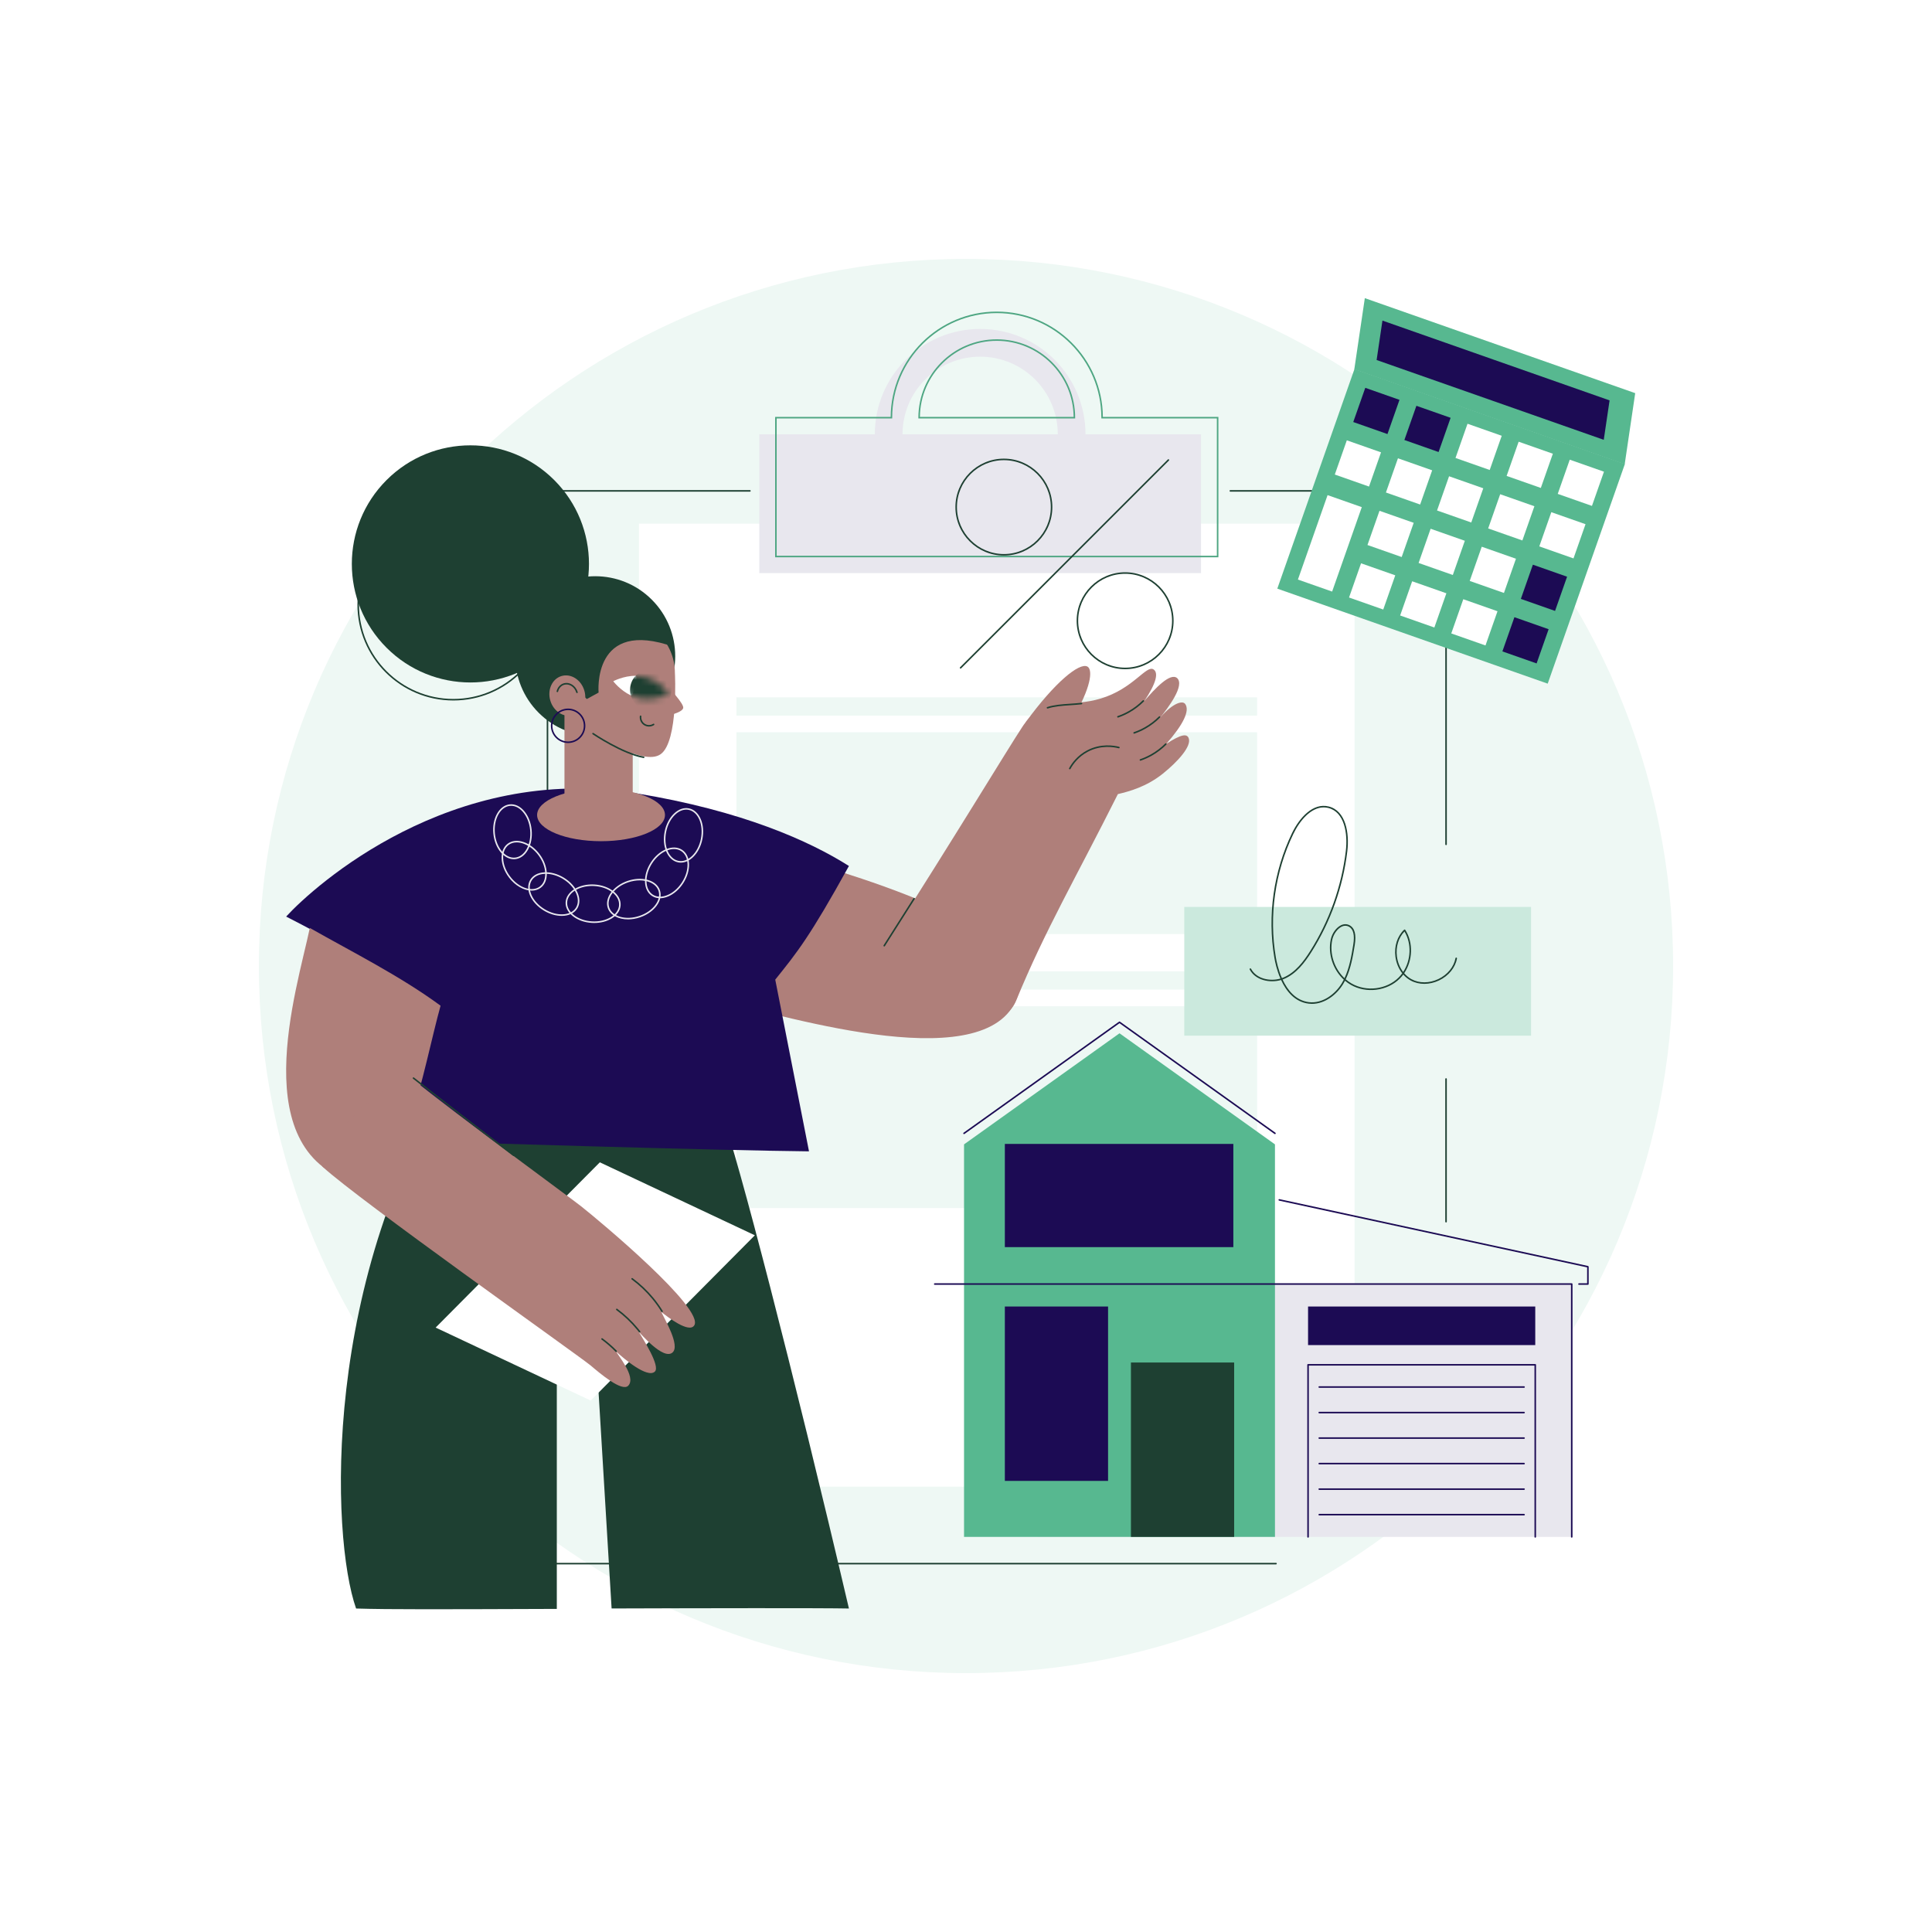 <svg width="297" height="297" viewBox="0 0 297 297" fill="none" xmlns="http://www.w3.org/2000/svg">
<rect x="0" y="0" width="297" height="297" fill="#808080" stroke="none"/>
<g clip-path="url(#clip0_111_1286)">
<path d="M297 0H0V297H297V0Z" fill="white"/>
<path d="M148.501 257.203C208.535 257.203 257.203 208.535 257.203 148.501C257.203 88.466 208.535 39.799 148.501 39.799C88.466 39.799 39.799 88.466 39.799 148.501C39.799 208.535 88.466 257.203 148.501 257.203Z" fill="#EEF8F4"/>
<path d="M222.296 187.925C222.23 187.925 222.177 187.871 222.177 187.806V165.87C222.177 165.804 222.23 165.751 222.296 165.751C222.361 165.751 222.414 165.804 222.414 165.87V187.806C222.414 187.871 222.361 187.925 222.296 187.925Z" fill="#1E4032"/>
<path d="M196.159 240.489H84.161C84.096 240.489 84.043 240.436 84.043 240.37V75.462C84.043 75.396 84.096 75.343 84.161 75.343H115.283C115.348 75.343 115.402 75.396 115.402 75.462C115.402 75.527 115.348 75.58 115.283 75.58H84.28V240.252H196.159C196.224 240.252 196.277 240.305 196.277 240.37C196.277 240.436 196.224 240.489 196.159 240.489Z" fill="#1E4032"/>
<path d="M222.297 129.919C222.231 129.919 222.178 129.866 222.178 129.8V75.58H189.134C189.069 75.58 189.016 75.527 189.016 75.462C189.016 75.396 189.069 75.343 189.134 75.343H222.297C222.363 75.343 222.416 75.396 222.416 75.462V129.8C222.416 129.866 222.363 129.919 222.297 129.919Z" fill="#1E4032"/>
<path d="M98.227 228.535H208.232L208.232 80.506H98.227L98.227 228.535Z" fill="white"/>
<path d="M193.249 107.197H113.21V110.008H193.249V107.197Z" fill="#EEF8F4"/>
<path d="M193.249 112.565H113.21V143.593H193.249V112.565Z" fill="#EEF8F4"/>
<path d="M193.249 149.315H113.21V152.126H193.249V149.315Z" fill="#EEF8F4"/>
<path d="M193.249 154.685H113.21V185.713H193.249V154.685Z" fill="#EEF8F4"/>
<path d="M166.871 66.762C166.871 57.818 159.621 50.568 150.677 50.568C141.733 50.568 134.483 57.818 134.483 66.762H116.725V88.103H184.629V66.762H166.871ZM138.744 66.762C138.744 60.172 144.087 54.83 150.677 54.83C157.267 54.83 162.61 60.172 162.61 66.762H138.744Z" fill="#E8E7EE"/>
<path d="M187.3 85.67H119.159V64.091H136.917C136.981 55.151 144.274 47.897 153.23 47.897C162.185 47.897 169.478 55.151 169.542 64.091H187.3V85.67ZM119.397 85.432H187.063V64.329H169.305V64.21C169.305 55.346 162.094 48.135 153.23 48.135C144.366 48.135 137.154 55.346 137.154 64.21V64.329H119.397V85.432ZM165.281 64.329H141.178V64.21C141.178 57.565 146.585 52.159 153.23 52.159C159.875 52.159 165.281 57.565 165.281 64.21L165.281 64.329ZM141.416 64.091H165.043C164.979 57.632 159.704 52.396 153.23 52.396C146.755 52.396 141.481 57.632 141.416 64.091Z" fill="#4EA682"/>
<path d="M235.363 139.422H182.056V159.208H235.363V139.422Z" fill="#CBE9DD"/>
<path d="M201.69 154.321C201.528 154.321 201.364 154.311 201.199 154.292C199.04 154.036 197.725 152.358 196.937 150.652C195.198 151.165 192.986 150.691 192.11 149.038C192.079 148.98 192.101 148.908 192.159 148.877C192.217 148.847 192.289 148.869 192.32 148.927C193.135 150.464 195.2 150.906 196.839 150.433C196.275 149.139 196.007 147.862 195.898 147.212C194.811 140.77 195.773 133.981 198.605 128.096C199.75 125.717 201.832 123.386 204.241 123.973C206.895 124.62 207.452 128.075 207.123 130.836C206.467 136.333 204.551 141.708 201.581 146.381C200.579 147.956 199.301 149.675 197.415 150.48C197.333 150.515 197.249 150.548 197.164 150.578C197.925 152.218 199.184 153.813 201.227 154.056C203.348 154.307 205.284 152.786 206.263 151.167C206.375 150.982 206.48 150.793 206.577 150.6C204.925 149.075 204.1 146.66 204.573 144.418C204.772 143.472 205.428 142.57 206.167 142.225C206.613 142.018 207.064 142.023 207.471 142.241C208.259 142.661 208.525 143.682 208.263 145.276C207.984 146.976 207.672 148.873 206.87 150.543C207.147 150.785 207.448 151 207.769 151.185C210.05 152.502 213.162 152.11 215.008 150.273C215.211 150.071 215.396 149.854 215.563 149.624C215.01 148.924 214.638 148.04 214.511 147.069C214.301 145.462 214.8 143.911 215.846 142.922C215.872 142.897 215.907 142.886 215.942 142.89C215.977 142.894 216.009 142.914 216.028 142.944C217.294 144.92 217.179 147.662 215.86 149.612C216.181 149.985 216.558 150.296 216.981 150.526C218.179 151.177 219.727 151.169 221.122 150.504C222.516 149.839 223.497 148.641 223.745 147.299C223.757 147.235 223.819 147.192 223.884 147.204C223.948 147.216 223.991 147.278 223.979 147.343C223.717 148.759 222.687 150.02 221.224 150.718C219.761 151.416 218.132 151.422 216.867 150.734C216.436 150.5 216.05 150.186 215.719 149.811C215.554 150.034 215.373 150.245 215.175 150.442C213.257 152.351 210.021 152.76 207.65 151.391C207.334 151.209 207.037 150.998 206.761 150.763C206.669 150.941 206.571 151.118 206.467 151.29C205.523 152.85 203.718 154.32 201.69 154.321ZM206.817 142.31C206.638 142.31 206.454 142.354 206.268 142.441C205.602 142.751 204.987 143.603 204.805 144.467C204.355 146.605 205.127 148.906 206.685 150.377C207.451 148.752 207.756 146.9 208.029 145.238C208.272 143.755 208.047 142.818 207.359 142.45C207.184 142.357 207.003 142.31 206.817 142.31ZM203.486 124.119C201.509 124.119 199.809 126.143 198.82 128.199C196.008 134.041 195.054 140.779 196.132 147.172C196.24 147.814 196.506 149.083 197.065 150.361C197.152 150.331 197.238 150.298 197.321 150.262C199.148 149.482 200.398 147.798 201.38 146.253C204.331 141.611 206.235 136.27 206.887 130.808C207.205 128.143 206.688 124.814 204.185 124.204C203.949 124.146 203.715 124.119 203.486 124.119ZM215.905 143.197C214.986 144.138 214.554 145.561 214.747 147.039C214.864 147.94 215.202 148.762 215.704 149.419C216.908 147.591 217.027 145.064 215.905 143.197Z" fill="#1E4032"/>
<path d="M111.02 171.466C97.483 168.984 83.946 166.502 70.409 164.021C49.401 196.082 50.849 236.262 54.741 247.272C59.851 247.432 67.751 247.393 85.597 247.331V205.514H91.504L94.019 247.265C108.361 247.215 126.445 247.186 130.503 247.272C121.901 210.51 113.293 177.441 111.02 171.466Z" fill="#1E4032"/>
<path d="M110.496 153.789C121.472 156.421 152.685 165.959 156.544 152.811C159.737 141.935 128.93 133.988 118.2 130.667C115.632 138.374 113.064 146.081 110.496 153.789Z" fill="#AF7F7A"/>
<path d="M136.131 145.291C136.131 145.29 136.131 145.29 136.131 145.289C147.167 128.011 154.666 115.541 157.133 111.782C157.391 111.388 157.844 110.691 158.655 109.979C161.664 107.339 164.782 108.716 169.211 107.384C174.237 105.872 176.211 102.176 177.333 102.909C178.114 103.418 177.762 105.022 175.91 107.766C175.91 107.767 175.911 107.767 175.911 107.767C177.557 105.844 179.903 103.333 180.963 104.246C182.131 105.365 179.721 108.639 178.166 110.548C180.048 108.237 181.74 107.571 182.204 108.228C182.935 109.261 181.893 111.392 179.287 114.35L179.287 114.35C181.657 112.81 182.461 112.79 182.73 113.47C183.221 114.712 181.033 117.103 178.775 118.92C176.232 120.966 173.551 121.671 171.85 122.075C171.849 122.075 171.849 122.075 171.848 122.076C165.373 134.978 160.643 143.025 156.209 153.811C153.384 160.685 137.051 156.497 136.131 145.291Z" fill="#AF7F7A"/>
<path d="M135.93 145.5C135.908 145.5 135.886 145.494 135.866 145.481C135.811 145.446 135.794 145.372 135.83 145.317C137.338 142.955 138.881 140.524 140.417 138.092C140.452 138.036 140.525 138.02 140.581 138.054C140.636 138.089 140.653 138.163 140.618 138.218C139.082 140.651 137.538 143.083 136.03 145.445C136.007 145.48 135.969 145.5 135.93 145.5Z" fill="#1E4032"/>
<path d="M165.434 109.554C167.944 105.008 167.886 102.836 167.152 102.462C165.92 101.831 162.188 104.836 157.683 111.018C159.879 110.804 163.238 109.768 165.434 109.554Z" fill="#AF7F7A"/>
<path d="M164.453 118.267C164.433 118.267 164.414 118.262 164.395 118.252C164.338 118.22 164.317 118.148 164.349 118.091C164.801 117.268 165.65 116.125 167.124 115.349C169.21 114.25 171.251 114.6 172.032 114.801C172.096 114.818 172.134 114.883 172.117 114.946C172.101 115.01 172.036 115.048 171.973 115.031C171.218 114.837 169.248 114.499 167.235 115.559C165.813 116.308 164.994 117.411 164.557 118.205C164.535 118.244 164.495 118.267 164.453 118.267Z" fill="#1E4032"/>
<path d="M161.027 108.921C160.977 108.921 160.93 108.888 160.914 108.838C160.894 108.775 160.929 108.708 160.991 108.689C162.086 108.342 163.241 108.264 164.464 108.181C165.035 108.143 165.626 108.103 166.243 108.035C166.309 108.027 166.367 108.074 166.374 108.139C166.382 108.205 166.335 108.263 166.269 108.271C165.647 108.34 165.054 108.38 164.479 108.418C163.272 108.5 162.131 108.577 161.063 108.915C161.051 108.919 161.039 108.921 161.027 108.921Z" fill="#1E4032"/>
<path d="M171.855 110.31C171.806 110.31 171.76 110.28 171.743 110.23C171.721 110.168 171.754 110.101 171.816 110.079C172.407 109.876 172.981 109.616 173.522 109.308C174.308 108.861 175.032 108.309 175.676 107.667C175.723 107.62 175.798 107.62 175.844 107.667C175.891 107.713 175.891 107.788 175.844 107.835C175.185 108.492 174.444 109.057 173.64 109.514C173.086 109.83 172.498 110.095 171.894 110.304C171.881 110.308 171.868 110.31 171.855 110.31Z" fill="#1E4032"/>
<path d="M174.344 112.785C174.295 112.785 174.249 112.754 174.232 112.705C174.211 112.643 174.244 112.576 174.306 112.554C174.896 112.35 175.47 112.091 176.011 111.783C176.797 111.336 177.522 110.784 178.165 110.142C178.212 110.095 178.287 110.095 178.333 110.142C178.38 110.188 178.38 110.263 178.333 110.31C177.674 110.967 176.933 111.532 176.129 111.99C175.575 112.305 174.988 112.57 174.383 112.779C174.37 112.783 174.357 112.785 174.344 112.785Z" fill="#1E4032"/>
<path d="M175.31 116.942C175.261 116.942 175.215 116.911 175.198 116.862C175.177 116.8 175.209 116.732 175.271 116.711C175.862 116.507 176.436 116.247 176.977 115.939C177.763 115.492 178.488 114.94 179.131 114.298C179.178 114.252 179.253 114.252 179.299 114.298C179.346 114.344 179.346 114.42 179.299 114.466C178.64 115.123 177.899 115.688 177.095 116.146C176.541 116.461 175.953 116.727 175.349 116.935C175.336 116.94 175.323 116.942 175.31 116.942Z" fill="#1E4032"/>
<path d="M43.987 140.902C48.391 136.104 69.378 117.302 97.743 121.942C114.1 124.618 124.493 129.314 130.503 133.125C124.503 143.981 122.561 146.384 119.176 150.595C120.906 159.394 122.636 168.193 124.365 176.992C111.506 176.879 69.993 175.638 56.907 175.187C59.239 167.742 61.57 163.759 63.901 156.314C62.096 157.818 62.419 152.695 60.614 154.199C56.44 147.24 50.414 144.207 43.987 140.902Z" fill="#1C0B54"/>
<path d="M90.803 215.301L66.971 204.083L92.209 178.679L116.04 189.898L90.803 215.301Z" fill="white"/>
<path d="M47.627 142.652C45.626 152.169 37.398 177.575 55.217 181.998C61.939 183.666 65.127 163.925 67.727 154.603C61.55 150.054 54.087 146.317 47.627 142.652Z" fill="#AF7F7A"/>
<path d="M63.478 165.911C70.501 171.59 87.702 184.144 89.332 185.437C92.379 187.853 108.398 201.242 106.716 203.763C105.913 204.968 102.71 202.528 101.652 201.671C102.166 202.785 104.603 206.846 103.383 207.916C101.949 209.174 98.304 204.779 98.204 204.747C98.841 205.824 101.551 210.014 100.667 210.852C99.518 211.942 95.828 208.801 94.767 207.809C94.743 208.058 97.894 211.66 96.579 213.018C95.613 214.016 92.232 211.128 90.762 209.88C88.053 207.736 55.193 184.501 49.637 179.403C47.463 177.408 58.616 165.941 63.478 165.911Z" fill="#AF7F7A"/>
<path d="M78.976 177.731C78.951 177.731 78.926 177.723 78.905 177.707C75.241 174.946 65.773 167.633 63.491 165.829C63.44 165.788 63.431 165.714 63.472 165.662C63.513 165.611 63.587 165.602 63.639 165.643C65.92 167.446 75.385 174.757 79.048 177.517C79.1 177.557 79.111 177.631 79.071 177.684C79.048 177.715 79.012 177.731 78.976 177.731Z" fill="#1E4032"/>
<path d="M101.778 201.707C101.739 201.707 101.7 201.687 101.677 201.65C101.254 200.961 100.779 200.296 100.266 199.673C99.344 198.555 98.28 197.548 97.104 196.68C97.051 196.641 97.04 196.567 97.079 196.514C97.118 196.461 97.192 196.45 97.245 196.489C98.437 197.368 99.515 198.389 100.449 199.522C100.969 200.153 101.45 200.827 101.879 201.526C101.914 201.582 101.896 201.655 101.84 201.689C101.821 201.701 101.8 201.707 101.778 201.707Z" fill="#1E4032"/>
<path d="M98.327 204.835C98.291 204.835 98.256 204.819 98.233 204.789C98.129 204.654 98.021 204.52 97.909 204.384C96.987 203.265 95.924 202.258 94.748 201.391C94.695 201.352 94.683 201.277 94.722 201.225C94.761 201.172 94.836 201.161 94.888 201.199C96.08 202.078 97.158 203.099 98.093 204.233C98.204 204.368 98.314 204.506 98.42 204.643C98.461 204.695 98.451 204.769 98.399 204.81C98.378 204.827 98.352 204.835 98.327 204.835Z" fill="#1E4032"/>
<path d="M94.719 207.837C94.689 207.837 94.658 207.825 94.634 207.801C93.972 207.124 93.247 206.494 92.479 205.928C92.426 205.889 92.415 205.814 92.454 205.762C92.493 205.709 92.567 205.698 92.62 205.737C93.398 206.31 94.133 206.949 94.804 207.635C94.85 207.682 94.849 207.757 94.802 207.803C94.779 207.825 94.749 207.837 94.719 207.837Z" fill="#1E4032"/>
<path d="M78.992 132.085C78.268 132.085 77.561 131.716 76.981 131.029C76.356 130.29 75.951 129.267 75.842 128.149C75.733 127.032 75.931 125.95 76.401 125.103C76.878 124.242 77.579 123.725 78.374 123.647C79.17 123.57 79.957 123.941 80.593 124.693C81.218 125.432 81.622 126.455 81.731 127.573C81.841 128.69 81.642 129.772 81.173 130.619C80.695 131.48 79.994 131.997 79.199 132.075C79.13 132.082 79.061 132.085 78.992 132.085ZM78.581 123.875C78.52 123.875 78.459 123.878 78.397 123.884C77.683 123.954 77.047 124.428 76.608 125.218C76.162 126.023 75.974 127.056 76.078 128.126C76.183 129.196 76.568 130.173 77.162 130.876C77.746 131.567 78.462 131.908 79.176 131.838C79.891 131.768 80.526 131.294 80.965 130.504C81.412 129.699 81.6 128.666 81.495 127.596C81.39 126.526 81.005 125.549 80.411 124.846C79.878 124.215 79.234 123.875 78.581 123.875Z" fill="#E8E7EE"/>
<path d="M81.738 136.913C80.558 136.913 79.191 136.166 78.215 134.862C77.541 133.964 77.15 132.936 77.112 131.968C77.074 130.984 77.405 130.179 78.044 129.7C78.683 129.221 79.55 129.129 80.483 129.442C81.401 129.75 82.277 130.415 82.951 131.314C83.624 132.213 84.016 133.241 84.053 134.208C84.091 135.192 83.76 135.998 83.121 136.477C82.727 136.772 82.25 136.913 81.738 136.913ZM79.431 129.498C78.959 129.498 78.534 129.629 78.186 129.89C77.611 130.321 77.314 131.056 77.349 131.959C77.385 132.879 77.76 133.859 78.405 134.72C79.726 136.484 81.778 137.186 82.979 136.286C83.554 135.856 83.851 135.121 83.816 134.217C83.78 133.297 83.405 132.317 82.76 131.456C82.116 130.596 81.28 129.961 80.407 129.668C80.068 129.554 79.74 129.498 79.431 129.498Z" fill="#E8E7EE"/>
<path d="M86.346 140.796C85.474 140.796 84.501 140.525 83.594 139.972C82.635 139.388 81.889 138.579 81.495 137.695C81.094 136.795 81.102 135.924 81.517 135.242C81.933 134.56 82.703 134.153 83.686 134.097C84.651 134.042 85.713 134.334 86.673 134.918C87.632 135.502 88.377 136.311 88.772 137.196C89.173 138.095 89.165 138.966 88.749 139.648C88.286 140.407 87.389 140.796 86.346 140.796ZM83.92 134.329C83.846 134.329 83.773 134.331 83.7 134.335C82.797 134.386 82.094 134.752 81.721 135.366C81.347 135.979 81.344 136.772 81.712 137.598C82.087 138.439 82.799 139.21 83.717 139.769C85.599 140.916 87.765 140.806 88.546 139.524C88.92 138.911 88.923 138.118 88.555 137.292C88.18 136.452 87.467 135.681 86.549 135.121C85.704 134.606 84.779 134.329 83.92 134.329Z" fill="#E8E7EE"/>
<path d="M91.347 141.887C91.24 141.887 91.133 141.885 91.025 141.879C88.694 141.758 86.866 140.334 86.951 138.705C87.035 137.075 89.001 135.848 91.332 135.969C93.664 136.09 95.492 137.514 95.407 139.144C95.366 139.942 94.881 140.665 94.043 141.182C93.298 141.641 92.35 141.887 91.347 141.887ZM91.013 136.198C88.95 136.198 87.262 137.288 87.188 138.717C87.11 140.215 88.837 141.527 91.038 141.642C92.111 141.698 93.135 141.462 93.918 140.98C94.688 140.505 95.133 139.849 95.17 139.131C95.248 137.633 93.521 136.321 91.32 136.206C91.217 136.201 91.115 136.198 91.013 136.198Z" fill="#E8E7EE"/>
<path d="M96.546 141.333C95.056 141.333 93.808 140.69 93.431 139.584C92.904 138.04 94.274 136.17 96.483 135.417C97.546 135.054 98.644 135 99.576 135.263C100.524 135.531 101.188 136.095 101.445 136.851C101.703 137.607 101.522 138.459 100.936 139.25C100.359 140.027 99.457 140.655 98.394 141.018C97.766 141.232 97.137 141.333 96.546 141.333ZM98.339 135.336C97.761 135.336 97.155 135.439 96.56 135.642C94.474 136.353 93.172 138.087 93.656 139.508C94.14 140.928 96.231 141.504 98.317 140.793C99.335 140.446 100.197 139.848 100.745 139.108C101.284 138.382 101.453 137.607 101.221 136.927C100.989 136.247 100.382 135.737 99.512 135.492C99.144 135.388 98.749 135.336 98.339 135.336Z" fill="#E8E7EE"/>
<path d="M101.461 138.083C101.005 138.083 100.584 137.964 100.221 137.727C98.855 136.834 98.784 134.518 100.061 132.564C100.675 131.624 101.507 130.904 102.404 130.538C103.316 130.166 104.186 130.202 104.854 130.639C106.22 131.531 106.292 133.847 105.014 135.802C104.4 136.742 103.568 137.461 102.672 137.827C102.254 137.997 101.845 138.083 101.461 138.083ZM103.614 130.521C103.26 130.521 102.882 130.6 102.494 130.758C101.641 131.106 100.848 131.793 100.26 132.694C99.054 134.538 99.095 136.707 100.351 137.528C100.952 137.921 101.744 137.949 102.582 137.607C103.434 137.259 104.227 136.572 104.815 135.671C106.021 133.827 105.98 131.658 104.724 130.838C104.402 130.627 104.024 130.521 103.614 130.521Z" fill="#E8E7EE"/>
<path d="M104.662 132.61C104.522 132.61 104.381 132.596 104.242 132.568C103.459 132.41 102.814 131.825 102.425 130.921C102.043 130.031 101.954 128.935 102.175 127.834C102.397 126.733 102.902 125.756 103.598 125.083C104.306 124.399 105.127 124.108 105.911 124.266C107.51 124.588 108.437 126.711 107.977 129C107.756 130.101 107.251 131.078 106.554 131.751C105.972 132.313 105.314 132.61 104.662 132.61ZM105.492 124.462C104.902 124.462 104.3 124.735 103.763 125.254C103.101 125.894 102.62 126.826 102.408 127.881C102.197 128.935 102.28 129.981 102.643 130.827C103 131.658 103.585 132.193 104.289 132.335C104.993 132.476 105.739 132.208 106.389 131.58C107.051 130.94 107.533 130.007 107.744 128.953C108.179 126.793 107.335 124.795 105.864 124.499C105.741 124.474 105.617 124.462 105.492 124.462Z" fill="#E8E7EE"/>
<path d="M69.695 107.683C61.564 107.683 54.948 101.068 54.948 92.936C54.948 84.805 61.564 78.189 69.695 78.189C77.827 78.189 84.443 84.805 84.443 92.936C84.443 101.068 77.827 107.683 69.695 107.683ZM69.695 78.427C61.695 78.427 55.186 84.936 55.186 92.936C55.186 100.937 61.695 107.446 69.695 107.446C77.696 107.446 84.205 100.937 84.205 92.936C84.205 84.936 77.696 78.427 69.695 78.427Z" fill="#1E4032"/>
<path d="M85.201 99.575C92.319 92.457 92.319 80.917 85.201 73.799C78.083 66.681 66.542 66.681 59.424 73.799C52.306 80.917 52.306 92.457 59.424 99.575C66.542 106.693 78.083 106.693 85.201 99.575Z" fill="#1E4032"/>
<path d="M100.198 109.572C105 104.77 105 96.985 100.198 92.183C95.396 87.38 87.611 87.38 82.809 92.183C78.007 96.985 78.007 104.77 82.809 109.572C87.611 114.374 95.396 114.374 100.198 109.572Z" fill="#1E4032"/>
<path d="M101.558 115.941C98.841 117.871 91.166 112.632 91.166 112.632L86.774 103.447C86.774 98.758 90.575 94.958 95.263 94.958C99.951 94.958 103.752 98.758 103.752 103.447C103.752 103.447 104.325 113.976 101.558 115.941Z" fill="#AF7F7A"/>
<path d="M92.397 129.315C97.826 129.315 102.226 127.511 102.226 125.285C102.226 123.059 97.826 121.255 92.397 121.255C86.968 121.255 82.567 123.059 82.567 125.285C82.567 127.511 86.968 129.315 92.397 129.315Z" fill="#AF7F7A"/>
<path d="M97.266 103.352H86.774V124.813H97.266V103.352Z" fill="#AF7F7A"/>
<path d="M102.776 105.679C102.776 105.679 105.157 108.173 105.03 108.832C104.879 109.618 102.227 110.098 102.227 110.098C102.227 110.098 102.839 105.685 102.776 105.679Z" fill="#AF7F7A"/>
<path d="M98.952 116.535C98.945 116.535 98.938 116.534 98.931 116.533C95.62 115.944 91.144 112.908 91.099 112.877C91.045 112.84 91.031 112.766 91.067 112.712C91.105 112.658 91.179 112.644 91.233 112.681C91.277 112.711 95.712 115.719 98.972 116.299C99.037 116.311 99.08 116.372 99.069 116.437C99.058 116.494 99.008 116.535 98.952 116.535Z" fill="#1E4032"/>
<path d="M94.274 104.724C94.274 104.724 95.831 103.886 97.709 103.886C98.108 103.886 97.355 107.083 96.976 106.902C95.308 106.106 94.274 104.724 94.274 104.724Z" fill="white"/>
<mask id="mask0_111_1286" style="mask-type:luminance" maskUnits="userSpaceOnUse" x="94" y="103" width="9" height="5">
<path d="M94.274 104.724C94.274 104.724 96.565 103.492 98.939 104.016C101.313 104.541 102.872 106.623 102.872 106.623C102.872 106.623 100.581 107.855 98.207 107.331C95.832 106.806 94.274 104.724 94.274 104.724Z" fill="white"/>
</mask>
<g mask="url(#mask0_111_1286)">
<path d="M100.036 109.233C101.792 109.233 103.216 107.809 103.216 106.053C103.216 104.297 101.792 102.874 100.036 102.874C98.28 102.874 96.856 104.297 96.856 106.053C96.856 107.809 98.28 109.233 100.036 109.233Z" fill="#1E4032"/>
</g>
<path d="M99.765 111.693C99.495 111.693 99.226 111.617 98.992 111.465C98.541 111.173 98.291 110.637 98.355 110.1C98.363 110.035 98.422 109.989 98.487 109.996C98.552 110.004 98.599 110.063 98.591 110.128C98.538 110.576 98.746 111.022 99.122 111.266C99.511 111.519 100.018 111.519 100.411 111.266C100.467 111.23 100.54 111.246 100.576 111.301C100.611 111.357 100.595 111.43 100.54 111.466C100.304 111.617 100.034 111.693 99.765 111.693Z" fill="#1E4032"/>
<path d="M84.708 105.678C84.708 105.678 87.415 104.592 90.209 107.46L92.02 106.468C92.02 106.468 90.971 94.917 103.631 99.457C103.631 99.457 99.289 89.758 90.82 93.32C82.351 96.882 84.708 105.678 84.708 105.678Z" fill="#1E4032"/>
<path d="M84.602 107.709C85.097 109.368 86.668 110.363 88.11 109.932C89.552 109.502 90.32 107.808 89.825 106.149C89.33 104.491 87.759 103.495 86.317 103.926C84.875 104.357 84.107 106.05 84.602 107.709Z" fill="#AF7F7A"/>
<path d="M88.699 106.549C88.647 106.549 88.6 106.516 88.585 106.465C88.321 105.58 87.487 105.046 86.726 105.273C86.271 105.409 85.923 105.797 85.796 106.312C85.78 106.375 85.715 106.414 85.652 106.398C85.588 106.382 85.549 106.318 85.565 106.254C85.713 105.657 86.121 105.205 86.658 105.045C87.544 104.78 88.511 105.387 88.812 106.397C88.831 106.46 88.796 106.526 88.733 106.544C88.721 106.548 88.71 106.549 88.699 106.549Z" fill="#1E4032"/>
<path d="M87.334 114.223C85.874 114.223 84.685 113.035 84.685 111.574C84.685 110.113 85.874 108.925 87.334 108.925C88.795 108.925 89.984 110.113 89.984 111.574C89.984 113.035 88.795 114.223 87.334 114.223ZM87.334 109.162C86.005 109.162 84.923 110.244 84.923 111.574C84.923 112.904 86.004 113.986 87.334 113.986C88.664 113.986 89.746 112.904 89.746 111.574C89.746 110.244 88.664 109.162 87.334 109.162Z" fill="#1C0B54"/>
<path d="M154.324 85.407C150.215 85.407 146.872 82.064 146.872 77.956C146.872 73.847 150.215 70.504 154.324 70.504C158.433 70.504 161.775 73.847 161.775 77.956C161.775 82.064 158.433 85.407 154.324 85.407ZM154.324 70.742C150.346 70.742 147.11 73.978 147.11 77.956C147.11 81.933 150.346 85.169 154.324 85.169C158.302 85.169 161.538 81.933 161.538 77.956C161.538 73.978 158.302 70.742 154.324 70.742Z" fill="#1E4032"/>
<path d="M172.96 102.874C168.852 102.874 165.509 99.532 165.509 95.423C165.509 91.314 168.852 87.971 172.96 87.971C177.069 87.971 180.412 91.314 180.412 95.423C180.412 99.532 177.069 102.874 172.96 102.874ZM172.96 88.209C168.983 88.209 165.746 91.445 165.746 95.423C165.746 99.401 168.983 102.637 172.96 102.637C176.938 102.637 180.175 99.401 180.175 95.423C180.174 91.445 176.938 88.209 172.96 88.209Z" fill="#1E4032"/>
<path d="M147.668 102.781C147.637 102.781 147.607 102.77 147.584 102.747C147.537 102.7 147.537 102.625 147.584 102.579L179.532 70.63C179.579 70.584 179.654 70.584 179.7 70.63C179.747 70.677 179.747 70.752 179.7 70.798L147.752 102.747C147.728 102.77 147.698 102.781 147.668 102.781Z" fill="#1E4032"/>
<path d="M249.759 71.375L208.193 56.77L209.81 45.833L251.376 60.438L249.759 71.375Z" fill="#57B890"/>
<path d="M246.54 67.611L211.623 55.343L212.519 49.283L247.436 61.551L246.54 67.611Z" fill="#1C0B54"/>
<path d="M249.786 71.333L208.218 56.727L196.356 90.49L237.924 105.095L249.786 71.333Z" fill="#57B890"/>
<path d="M238.065 96.727L232.806 94.879L230.958 100.138L236.217 101.986L238.065 96.727Z" fill="#1C0B54"/>
<path d="M240.902 88.656L235.643 86.808L233.795 92.067L239.054 93.915L240.902 88.656Z" fill="#1C0B54"/>
<path d="M243.737 80.583L238.478 78.735L236.63 83.995L241.889 85.842L243.737 80.583Z" fill="white"/>
<path d="M246.573 72.512L241.314 70.665L239.466 75.924L244.725 77.772L246.573 72.512Z" fill="white"/>
<path d="M230.206 93.965L224.947 92.117L223.099 97.376L228.359 99.224L230.206 93.965Z" fill="white"/>
<path d="M233.043 85.894L227.784 84.046L225.936 89.305L231.196 91.153L233.043 85.894Z" fill="white"/>
<path d="M235.878 77.822L230.619 75.975L228.771 81.234L234.03 83.082L235.878 77.822Z" fill="white"/>
<path d="M238.715 69.75L233.456 67.902L231.608 73.162L236.867 75.009L238.715 69.75Z" fill="white"/>
<path d="M222.347 91.205L217.087 89.357L215.24 94.616L220.499 96.464L222.347 91.205Z" fill="white"/>
<path d="M225.184 83.132L219.925 81.284L218.077 86.543L223.337 88.391L225.184 83.132Z" fill="white"/>
<path d="M228.019 75.062L222.76 73.214L220.912 78.474L226.172 80.321L228.019 75.062Z" fill="white"/>
<path d="M230.856 66.99L225.597 65.142L223.749 70.401L229.008 72.249L230.856 66.99Z" fill="white"/>
<path d="M214.49 88.442L209.23 86.594L207.383 91.853L212.642 93.701L214.49 88.442Z" fill="white"/>
<path d="M217.324 80.371L212.065 78.523L210.217 83.783L215.476 85.63L217.324 80.371Z" fill="white"/>
<path d="M220.162 72.3L214.903 70.452L213.055 75.711L218.314 77.559L220.162 72.3Z" fill="white"/>
<path d="M222.997 64.229L217.738 62.381L215.89 67.64L221.149 69.488L222.997 64.229Z" fill="#1C0B54"/>
<path d="M209.343 77.961L204.084 76.113L199.524 89.093L204.783 90.941L209.343 77.961Z" fill="white"/>
<path d="M212.302 69.538L207.043 67.69L205.195 72.949L210.454 74.797L212.302 69.538Z" fill="white"/>
<path d="M215.138 61.467L209.879 59.619L208.031 64.878L213.29 66.726L215.138 61.467Z" fill="#1C0B54"/>
<path d="M159.461 236.261H241.618V197.394H159.461V236.261Z" fill="#E8E7EE"/>
<path d="M244.102 197.512H242.732C242.666 197.512 242.613 197.459 242.613 197.393C242.613 197.328 242.666 197.275 242.732 197.275H243.983V194.828L196.633 184.57C196.569 184.556 196.528 184.493 196.542 184.429C196.556 184.364 196.619 184.324 196.683 184.338L244.127 194.616C244.182 194.628 244.221 194.677 244.221 194.733V197.393C244.221 197.459 244.168 197.512 244.102 197.512Z" fill="#1C0B54"/>
<path d="M148.198 236.261H195.996V175.921L172.097 158.845L148.198 175.921V236.261Z" fill="#57B890"/>
<path d="M195.997 174.344C195.973 174.344 195.949 174.337 195.928 174.322L172.097 157.295L148.267 174.322C148.214 174.36 148.139 174.347 148.101 174.294C148.063 174.241 148.075 174.166 148.129 174.128L172.028 157.052C172.069 157.022 172.125 157.022 172.166 157.052L196.066 174.128C196.119 174.166 196.131 174.241 196.093 174.294C196.07 174.327 196.034 174.344 195.997 174.344Z" fill="#1C0B54"/>
<path d="M154.472 191.717H189.597V175.85H154.472V191.717Z" fill="#1C0B54"/>
<path d="M173.855 236.261H189.722V209.454H173.855V236.261Z" fill="#1E4032"/>
<path d="M154.472 227.653H170.339V200.846H154.472V227.653Z" fill="#1C0B54"/>
<path d="M241.618 236.38C241.552 236.38 241.499 236.326 241.499 236.261V197.512H143.694C143.628 197.512 143.575 197.459 143.575 197.393C143.575 197.328 143.628 197.274 143.694 197.274H241.618C241.684 197.274 241.737 197.328 241.737 197.393V236.261C241.737 236.326 241.684 236.38 241.618 236.38Z" fill="#1C0B54"/>
<path d="M236.01 236.381C235.944 236.381 235.891 236.328 235.891 236.262V209.924H201.202V236.262C201.202 236.328 201.149 236.381 201.083 236.381C201.017 236.381 200.964 236.328 200.964 236.262V209.805C200.964 209.739 201.017 209.686 201.083 209.686H236.01C236.075 209.686 236.128 209.739 236.128 209.805V236.262C236.128 236.328 236.075 236.381 236.01 236.381Z" fill="#1C0B54"/>
<path d="M234.288 213.343H202.804C202.739 213.343 202.686 213.289 202.686 213.224C202.686 213.158 202.739 213.105 202.804 213.105H234.288C234.354 213.105 234.407 213.158 234.407 213.224C234.407 213.289 234.354 213.343 234.288 213.343Z" fill="#1C0B54"/>
<path d="M234.288 217.266H202.804C202.739 217.266 202.686 217.213 202.686 217.147C202.686 217.082 202.739 217.028 202.804 217.028H234.288C234.354 217.028 234.407 217.082 234.407 217.147C234.407 217.213 234.354 217.266 234.288 217.266Z" fill="#1C0B54"/>
<path d="M234.288 221.19H202.804C202.739 221.19 202.686 221.137 202.686 221.071C202.686 221.006 202.739 220.953 202.804 220.953H234.288C234.354 220.953 234.407 221.006 234.407 221.071C234.407 221.137 234.354 221.19 234.288 221.19Z" fill="#1C0B54"/>
<path d="M234.288 225.113H202.804C202.739 225.113 202.686 225.059 202.686 224.994C202.686 224.928 202.739 224.875 202.804 224.875H234.288C234.354 224.875 234.407 224.928 234.407 224.994C234.407 225.059 234.354 225.113 234.288 225.113Z" fill="#1C0B54"/>
<path d="M234.288 229.037H202.804C202.739 229.037 202.686 228.984 202.686 228.918C202.686 228.853 202.739 228.799 202.804 228.799H234.288C234.354 228.799 234.407 228.853 234.407 228.918C234.407 228.984 234.354 229.037 234.288 229.037Z" fill="#1C0B54"/>
<path d="M234.288 232.961H202.804C202.739 232.961 202.686 232.908 202.686 232.842C202.686 232.777 202.739 232.724 202.804 232.724H234.288C234.354 232.724 234.407 232.777 234.407 232.842C234.407 232.908 234.354 232.961 234.288 232.961Z" fill="#1C0B54"/>
<path d="M236.009 200.846H201.083V206.776H236.009V200.846Z" fill="#1C0B54"/>
</g>
<defs>
<clipPath id="clip0_111_1286">
<rect width="297" height="297" fill="white"/>
</clipPath>
</defs>
</svg>
